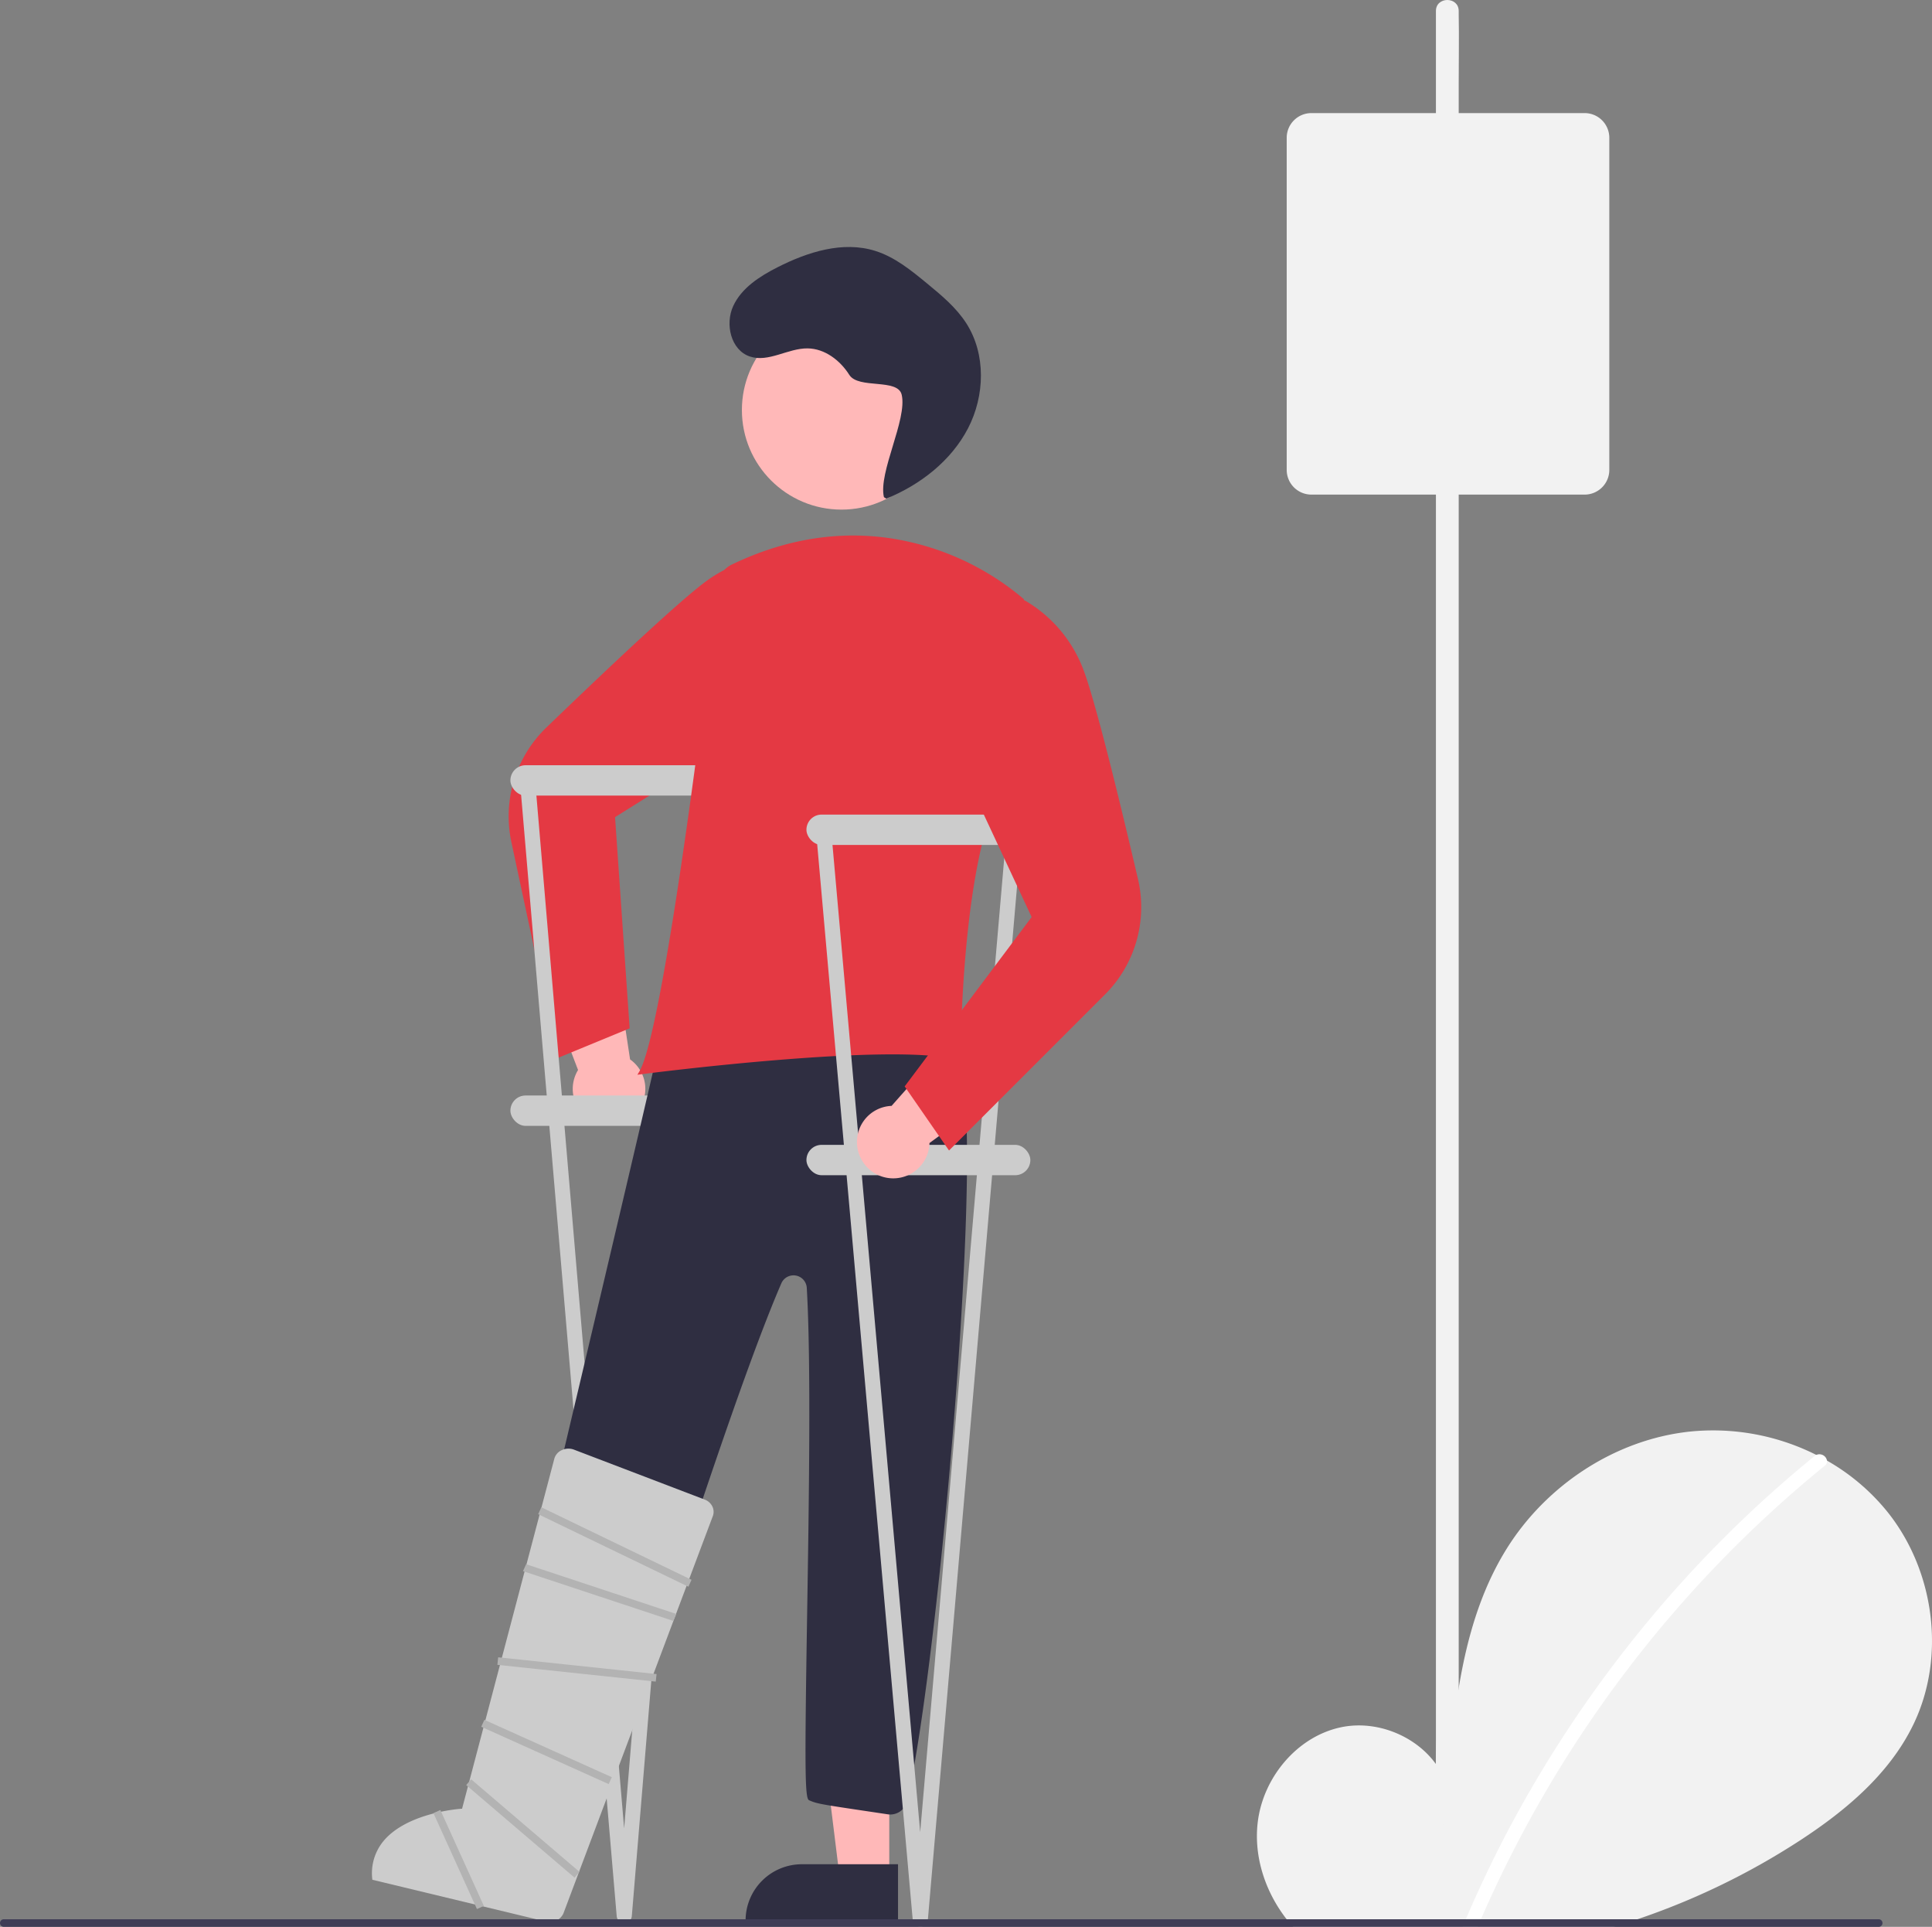 <svg xmlns="http://www.w3.org/2000/svg" data-name="Layer 1" width="509.046" height="507.583" viewBox="0 0 509.046 507.583" xmlns:xlink="http://www.w3.org/1999/xlink"><rect x="0" y="0" width="509.046" height="507.583" fill="#808080" stroke="none"/><path d="M849.647,650.421c-6.3,13.08-17.91,22.81-30.08,30.72a189.914,189.914,0,0,1-42.66,20.65c-2.06.71-4.14,1.37-6.23,2H686.167c-.59-.64-1.15-1.31-1.68-2-5.66-7.25-8.72-16.54-7.61-25.64,1.43-11.69,10.31-22.43,21.81-24.91,11.51-2.49,24.63,4.38,28.13,15.63,1.92-21.68,4.14-44.26,15.66-62.72,10.44-16.71,28.51-28.67,48.09-30.81a60.558,60.558,0,0,1,33.48,6.13c.95.48,1.89.98,2.81,1.5a56.015,56.015,0,0,1,16.14,13.77C855.207,610.201,858.197,632.671,849.647,650.421Z" transform="translate(-345.477 -196.209)" fill="#f2f2f2"/><path d="M826.237,582.341a317.08,317.08,0,0,0-90.56,119.45c-.29.66-.58,1.33-.86,2h-3.98c.28-.67.56-1.34.85-2,3.85-9,8.1-17.84,12.77-26.45a321.861,321.861,0,0,1,34.91-51.66,316.97,316.97,0,0,1,44.26-43.95,1.929,1.929,0,0,1,.42-.26,2.032,2.032,0,0,1,2.81,1.5A1.478,1.478,0,0,1,826.237,582.341Z" transform="translate(-345.477 -196.209)" fill="#fff"/><path d="M512.691,489.795a9.497,9.497,0,0,0-1.203-14.513l-4.796-31.619-19.701,6.201,10.793,28.21a9.549,9.549,0,0,0,14.908,11.722Z" transform="translate(-345.477 -196.209)" fill="#ffb8b8"/><path d="M492.396,474.92l-12.153-56.757a32.501,32.501,0,0,1,9.281-30.393c15.556-14.991,35.549-33.885,42.455-38.773a35.606,35.606,0,0,1,22.276-6.575l.167.018,10.454,9.879-22.773,37.489-34.572,21.661,3.847,55.629Z" transform="translate(-345.477 -196.209)" fill="#e43943"/><rect x="134.48" y="201.583" width="59" height="8" rx="4" fill="#ccc"/><rect x="134.48" y="288.583" width="59" height="8" rx="4" fill="#ccc"/><path d="M509.957,702.791a2,2,0,0,1-1.992-1.823l-25.496-299a2,2,0,1,1,3.984-.354l23.475,276.251L532.736,401.62a2,2,0,1,1,3.985.344l-24.772,299a2,2,0,0,1-1.99,1.828Z" transform="translate(-345.477 -196.209)" fill="#ccc"/><circle cx="221.715" cy="108.007" r="26.239" fill="#ffb8b8"/><polygon points="143.516 494.591 131.038 490.614 140.44 440.589 158.858 446.459 143.516 494.591" fill="#ffb8b8"/><path d="M488.298,701.868,448.127,689.064l.332-1.043a15.829,15.829,0,0,1,19.864-10.262l25.109,8.003Z" transform="translate(-345.477 -196.209)" fill="#2f2e41"/><polygon points="234.305 494.332 221.208 494.332 214.975 443.814 234.305 443.814 234.305 494.332" fill="#ffb8b8"/><path d="M541.926,702.203H582.089V687.299H556.735a14.826,14.826,0,0,0-14.809,14.809Z" transform="translate(-345.477 -196.209)" fill="#2f2e41"/><path d="M579.399,674.147l-4.42-.66c-13.407-1.998-14.21-2.117-16.338-3.052-1.087-.478-1.163-7.693-.511-48.256.479-29.774,1.075-66.83-.083-86.723a3.499,3.499,0,0,0-6.703-1.181c-9.976,23.037-26.712,74.59-37.787,108.704-3.852,11.867-6.895,21.239-8.82,26.857a4.524,4.524,0,0,1-5.354,2.898c-9.114-2.278-8.505-3.247-21.486-6.604a4.489,4.489,0,0,1-3.282-5.282c2.348-11.072,45.314-190.6,48.603-207.666a4.502,4.502,0,0,1,5.305-3.572c9.674,1.949,15.559,4.017,25.119,6.017,10.315,2.158,20.982,4.389,31.386,6.472h0a4.463,4.463,0,0,1,2.619,1.605c2.574,3.251,6.392,5.077,10.434,7.009,2.725,1.303-3.45,1.185-1.077,3.064,9.61,7.607-4.209,162.088-12.56,196.978a4.515,4.515,0,0,1-5.047,3.391Z" transform="translate(-345.477 -196.209)" fill="#2f2e41"/><path d="M578.375,327.175c-1.532-6.5,6.212-20.487,4.68-26.987-1.037-4.402-11.389-1.41-13.804-5.233s-6.462-6.921-10.984-6.972c-5.198-.058-10.313,3.797-15.237,2.131-4.979-1.685-6.57-8.503-4.369-13.276s6.943-7.814,11.627-10.198c7.978-4.058,17.266-7.022,25.805-4.337,5.161,1.623,9.477,5.14,13.653,8.58,3.807,3.136,7.678,6.342,10.339,10.495,5.213,8.135,4.899,19.096.444,27.669s-12.573,14.865-21.519,18.517" transform="translate(-345.477 -196.209)" fill="#2f2e41"/><path d="M513.947,478.442c2.832-4.731,7.132-26.897,12.434-64.104,3.61-25.399,6.755-51.206,8.316-64.389a6.339,6.339,0,0,1,3.56-5.001q1.519-.733,3.02-1.388c12.923-5.621,26.02-7.483,38.924-5.536a70.619,70.619,0,0,1,34.919,15.911l.117.111.03.158c.056.293,5.476,29.498-5.625,49.229-10.948,19.469-11.076,71.026-11.076,71.545v.663l-.637-.182c-17.032-4.867-82.825,3.647-83.488,3.734l-1.024.134Z" transform="translate(-345.477 -196.209)" fill="#e43943"/><rect x="212.48" y="214.583" width="59" height="8" rx="4" fill="#ccc"/><rect x="212.48" y="301.583" width="59" height="8" rx="4" fill="#ccc"/><path d="M587.957,703.791a2,2,0,0,1-1.992-1.823l-25.496-287a2,2,0,1,1,3.984-.354l23.475,264.251L610.736,414.62a2,2,0,0,1,3.985.344l-24.772,287a2,2,0,0,1-1.99,1.828Z" transform="translate(-345.477 -196.209)" fill="#ccc"/><path d="M571.49,499.058a9.497,9.497,0,0,1,8.896-11.53l21.208-23.938,13.17,15.911-24.389,17.817a9.549,9.549,0,0,1-18.885,1.74Z" transform="translate(-345.477 -196.209)" fill="#ffb8b8"/><path d="M583.838,482.397l33.457-44.609-17.252-36.97,1.253-43.846,14.144-2.613.15.075A35.606,35.606,0,0,1,630.717,372.059c3.142,7.855,9.659,34.581,14.573,55.618a32.501,32.501,0,0,1-8.723,30.558l-41.042,41.043Z" transform="translate(-345.477 -196.209)" fill="#e43943"/><path d="M443.587,691.387l45.773,11.021a3.922,3.922,0,0,0,4.555-2.126l39.32-104.542a3.221,3.221,0,0,0,.003-2.546,3.644,3.644,0,0,0-2.095-1.961L496.729,578.09a4.139,4.139,0,0,0-3.375.187,3.511,3.511,0,0,0-1.84,2.252l-.001.005-24.29,92.139-.361.022c-.14.009-14.064.956-20.326,8.473A13.291,13.291,0,0,0,443.587,691.387Z" transform="translate(-345.477 -196.209)" fill="#ccc"/><path d="M841.477,702.791a.997.997,0,0,1-1,1h-494a1,1,0,0,1,0-2h494A.997.997,0,0,1,841.477,702.791Z" transform="translate(-345.477 -196.209)" fill="#3f3d56"/><rect x="496.498" y="615.005" width="2" height="41.965" transform="translate(-532.822 867.533) rotate(-83.955)" fill="#b3b3b3"/><rect x="488.48" y="639.314" width="2" height="36.825" transform="translate(-656.647 638.025) rotate(-65.776)" fill="#b3b3b3"/><polygon points="177.384 426.985 137.801 413.875 138.622 412.051 178.205 425.161 177.384 426.985" fill="#b3b3b3"/><polygon points="181.384 417.985 141.801 398.875 142.622 397.051 182.205 416.161 181.384 417.985" fill="#b3b3b3"/><rect x="482.228" y="659.102" width="2" height="37.535" transform="translate(-691.53 408.794) rotate(-49.495)" fill="#b3b3b3"/><rect x="465.324" y="672.176" width="2" height="27.746" transform="translate(-587.186 57.625) rotate(-24.393)" fill="#b3b3b3"/><path d="M729.817,674.196V218.392c0-6.155.117-12.323,0-18.477-.005-.269,0-.539,0-.808,0-3.861-6-3.867-6,0v455.804c0,6.155-.117,12.323,0,18.477.005.269,0,.539,0,.808,0,3.861,6,3.867,6,0Z" transform="translate(-345.477 -196.209)" fill="#f2f2f2"/><path d="M763,326.5H691a6.508,6.508,0,0,1-6.5-6.5V232.5A6.508,6.508,0,0,1,691,226h72a6.508,6.508,0,0,1,6.5,6.5V320A6.508,6.508,0,0,1,763,326.5Z" transform="translate(-345.477 -196.209)" fill="#f2f2f2"/></svg>